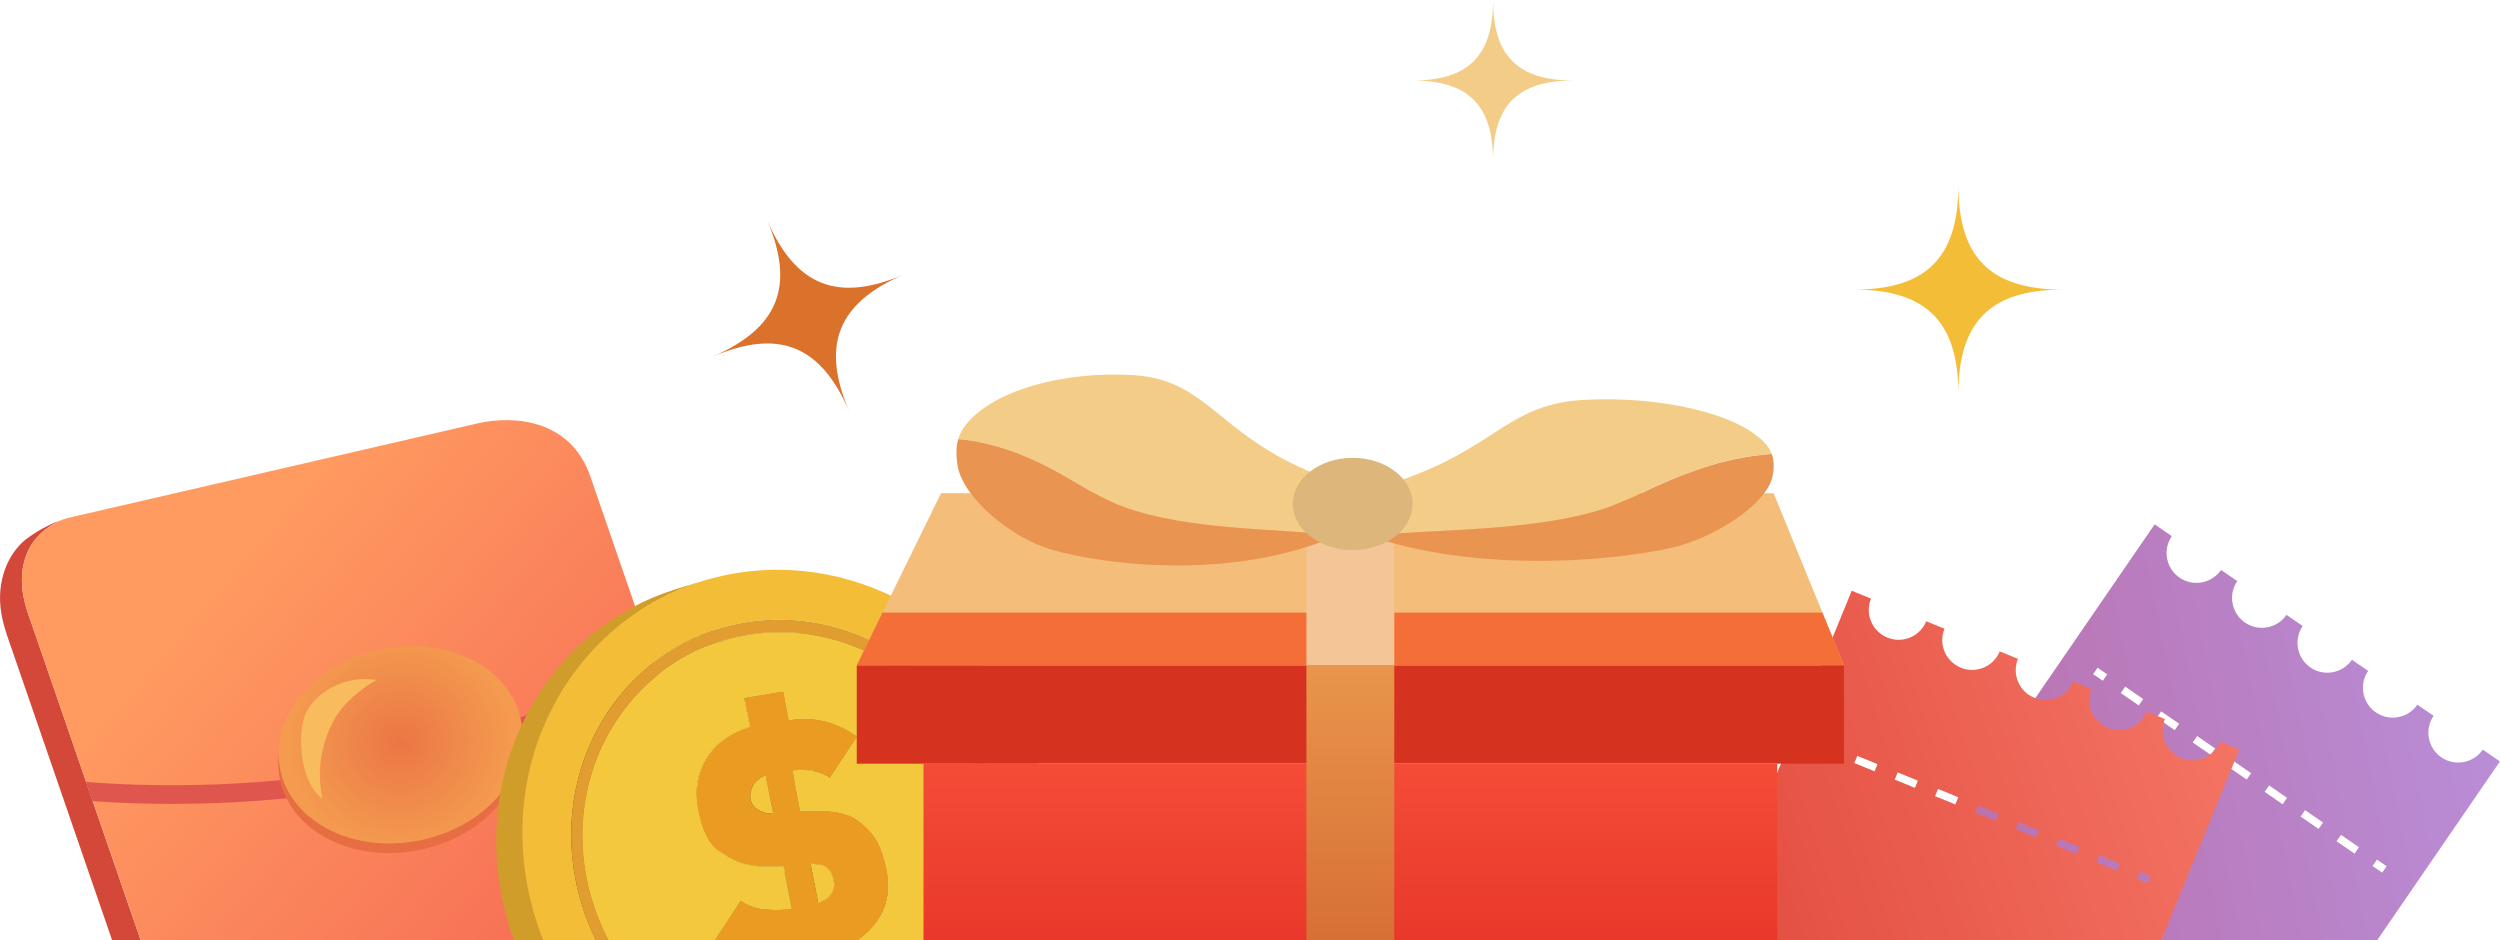 <?xml version="1.0" encoding="UTF-8"?><svg id="_圖層_2" xmlns="http://www.w3.org/2000/svg" xmlns:xlink="http://www.w3.org/1999/xlink" viewBox="0 0 401.84 151.15"><defs><style>.cls-1{fill:none;}.cls-2{clip-path:url(#clippath);}.cls-3{fill:#f4bd38;}.cls-4{fill:#f8bc5f;}.cls-5{fill:#f3cc87;}.cls-6{fill:#f46f38;}.cls-7{fill:#f4c83c;}.cls-8{fill:#f4be7a;}.cls-9{fill:#f3c597;}.cls-10{fill:#e99451;}.cls-11{fill:#e99c21;}.cls-12{fill:#e76e43;}.cls-13{fill:#7f591b;}.cls-14{fill:#7e6a1e;}.cls-15{fill:#7d691e;}.cls-16{fill:#df564f;}.cls-17{fill:#d34838;}.cls-18{fill:#d09c2a;}.cls-19{fill:#d53220;}.cls-20{fill:#dcb67a;}.cls-21{fill:#da722c;}.cls-22{fill:#e19d30;}.cls-23{fill:#7a551a;}.cls-24{fill:#7a671d;}.cls-25{fill:#78651d;}.cls-26{fill:#785419;}.cls-27{fill:#765219;}.cls-28{fill:#7c561a;}.cls-29{fill:url(#_未命名漸層_8);}.cls-30{clip-path:url(#clippath-1);}.cls-31{clip-path:url(#clippath-4);}.cls-32{clip-path:url(#clippath-3);}.cls-33{clip-path:url(#clippath-2);}.cls-34{clip-path:url(#clippath-7);}.cls-35{clip-path:url(#clippath-8);}.cls-36{clip-path:url(#clippath-6);}.cls-37{clip-path:url(#clippath-5);}.cls-38{clip-path:url(#clippath-9);}.cls-39{clip-path:url(#clippath-20);}.cls-40{clip-path:url(#clippath-21);}.cls-41{clip-path:url(#clippath-14);}.cls-42{clip-path:url(#clippath-13);}.cls-43{clip-path:url(#clippath-12);}.cls-44{clip-path:url(#clippath-10);}.cls-45{clip-path:url(#clippath-15);}.cls-46{clip-path:url(#clippath-17);}.cls-47{clip-path:url(#clippath-16);}.cls-48{clip-path:url(#clippath-19);}.cls-49{clip-path:url(#clippath-11);}.cls-50{clip-path:url(#clippath-18);}.cls-51{fill:url(#_未命名漸層_28);}.cls-52{fill:url(#_未命名漸層_15);}.cls-53{fill:url(#_未命名漸層_13);}.cls-54{fill:url(#_未命名漸層_10);}.cls-55{fill:url(#_未命名漸層_87);}.cls-56{isolation:isolate;}</style><clipPath id="clippath"><rect class="cls-1" width="401.84" height="151.15"/></clipPath><linearGradient id="_未命名漸層_87" x1="23.28" y1="104.83" x2="123.42" y2="190.31" gradientUnits="userSpaceOnUse"><stop offset="0" stop-color="#ff9b61"/><stop offset="1" stop-color="#f1534e"/></linearGradient><radialGradient id="_未命名漸層_28" cx="-13.72" cy="179.12" fx="-13.72" fy="179.12" r="19.25" gradientTransform="translate(123.38 -33.47) rotate(15.69) scale(.94 .91) skewX(-.87)" gradientUnits="userSpaceOnUse"><stop offset="0" stop-color="#eb7645"/><stop offset="1" stop-color="#f49b4f"/></radialGradient><linearGradient id="_未命名漸層_15" x1="299.43" y1="147.09" x2="402.69" y2="126.68" gradientUnits="userSpaceOnUse"><stop offset="0" stop-color="#ba6ca5"/><stop offset="1" stop-color="#b98dd7"/></linearGradient><linearGradient id="_未命名漸層_13" x1="263.99" y1="161.71" x2="364.9" y2="128.38" gradientUnits="userSpaceOnUse"><stop offset="0" stop-color="#e04638"/><stop offset="1" stop-color="#f47565"/></linearGradient><clipPath id="clippath-1"><path class="cls-1" d="M130.49,117.92c.06-.02,.13-.04,.19-.06,.06-.02,.14-.04,.2-.06s.15-.05,.21-.07,.15-.05,.21-.07,.15-.05,.21-.07,.15-.05,.21-.07,.14-.04,.2-.06c.06-.02,.13-.04,.19-.06,.09-.03,.21-.07,.3-.09,.1-.03,.22-.07,.32-.1s.23-.07,.33-.1,.24-.07,.34-.11,.24-.07,.34-.11,.23-.07,.33-.1,.22-.07,.32-.1c.09-.03,.21-.07,.3-.09,1.08,.46,2.12,1.05,3.13,1.78l-4.18,1.31c-1.01-.73-2.05-1.32-3.13-1.78Z"/></clipPath><clipPath id="clippath-2"><path class="cls-1" d="M124.57,116.84c-.64,.03-1.28,.09-1.94,.21l4.18-1.31c.66-.11,1.3-.18,1.94-.21,1.33-.05,2.61,.07,3.85,.39,.71,.18,1.4,.41,2.08,.7-1.39,.44-2.79,.87-4.18,1.31-.68-.29-1.37-.52-2.08-.7-1.23-.31-2.52-.44-3.85-.39Z"/></clipPath><clipPath id="clippath-3"><path class="cls-1" d="M133.59,133.08c-1.48-1.06-3.82-1.54-7.04-1.47l4.18-1.31c3.22-.07,5.57,.41,7.04,1.47,1.48,1.06,2.55,2.22,3.23,3.48-1.39,.44-2.79,.87-4.18,1.31,1.39-.44,2.79-.87,4.18-1.31,.68,1.26,1.19,2.8,1.54,4.59,.61,3.12,.12,5.83-1.46,8.13l-4.18,1.31c1.58-2.3,2.07-5.02,1.46-8.13-.35-1.79-.86-3.33-1.54-4.59-.68-1.26-1.75-2.42-3.23-3.48Z"/></clipPath><clipPath id="clippath-4"><path class="cls-1" d="M133.42,125.03l-4.18,1.31c-.84-.61-1.84-1-2.98-1.17-.75-.1-1.45-.14-2.09-.12-.34,.01-.67,.05-.98,.1l4.18-1.31c.31-.05,.64-.09,.98-.1,.64-.03,1.34,.01,2.09,.12,1.14,.17,2.14,.56,2.98,1.17Z"/></clipPath><clipPath id="clippath-5"><path class="cls-1" d="M132.87,139.43l-4.18,1.31c-.28-.24-.68-.39-1.18-.47-.5-.08-.97-.11-1.41-.11l4.18-1.31c.44,0,.91,.03,1.41,.11,.5,.08,.89,.23,1.18,.47Z"/></clipPath><clipPath id="clippath-6"><path class="cls-1" d="M134.07,153.01l-4.18,1.31c3.1-1.06,5.43-2.73,7.01-5.03l4.18-1.31c-1.58,2.3-3.91,3.97-7.01,5.03Z"/></clipPath><clipPath id="clippath-7"><path class="cls-1" d="M131.52,145.18l-4.18,1.31c1.98-.75,2.81-1.99,2.48-3.68-.19-.97-.57-1.66-1.13-2.07l4.18-1.31c.56,.41,.94,1.1,1.13,2.07,.33,1.7-.49,2.93-2.48,3.68Z"/></clipPath><clipPath id="clippath-8"><path class="cls-1" d="M115.54,101.4c-1.52,.25-2.99,.61-4.42,1.06l4.18-1.31c1.43-.45,2.9-.8,4.42-1.06,1.39-.23,2.78-.38,4.16-.43,17.31-.72,33.38,12.11,36.91,30.27,3.51,18.02-6.53,35.14-22.8,40.24l-4.18,1.31c16.28-5.1,26.32-22.21,22.8-40.24-3.54-18.16-19.6-30.99-36.91-30.27-1.38,.06-2.77,.2-4.16,.43Z"/></clipPath><clipPath id="clippath-9"><path class="cls-1" d="M137.39,168.25l-4.18,1.31c15.42-4.83,24.94-21,21.63-38.03-3.35-17.16-18.56-29.27-34.97-28.59-1.32,.05-2.63,.2-3.96,.41-1.44,.24-2.85,.58-4.2,1l4.18-1.31c1.36-.42,2.76-.76,4.2-1,1.33-.22,2.64-.36,3.96-.41,16.4-.68,31.62,11.43,34.97,28.59,3.32,17.03-6.21,33.2-21.63,38.03Z"/></clipPath><clipPath id="clippath-10"><path class="cls-1" d="M119.46,132.05c.46-.14,.92-.29,1.38-.43,.1-.03,.23-.07,.33-.1,.1-.03,.24-.08,.35-.11s.25-.08,.36-.11,.26-.08,.37-.11,.26-.08,.37-.11,.25-.08,.36-.11,.24-.08,.35-.11c.1-.03,.23-.07,.33-.1,.17,0,.34,0,.53,0,.03,0,.07,0,.1,0l-4.18,1.31s-.07,0-.1,0c-.19,0-.37,0-.53,0Z"/></clipPath><clipPath id="clippath-11"><path class="cls-1" d="M121.03,126.27l-4.18,1.31c.41-.73,1.09-1.28,2.05-1.66l4.18-1.31c-.95,.38-1.64,.93-2.05,1.66Z"/></clipPath><clipPath id="clippath-12"><path class="cls-1" d="M117.51,131.39c-.3-.22-.53-.44-.7-.69,1.39-.44,2.79-.87,4.18-1.31,.17,.24,.4,.47,.7,.69,.31,.22,.66,.39,1.06,.52,.26,.08,.55,.13,.89,.15-1.39,.44-2.79,.87-4.18,1.31-.34-.02-.63-.07-.89-.15-.4-.13-.75-.3-1.06-.52Z"/></clipPath><clipPath id="clippath-13"><path class="cls-1" d="M116.45,129.76c-.14-.73,0-1.45,.4-2.18l4.18-1.31c-.41,.73-.54,1.45-.4,2.18,.08,.38,.19,.69,.36,.93h0c-1.39,.44-2.79,.87-4.18,1.31,0,0,0,0,0,0-.17-.24-.29-.55-.36-.93Z"/></clipPath><clipPath id="clippath-14"><path class="cls-1" d="M116.22,146.79c.06-.02,.13-.04,.19-.06,.06-.02,.14-.04,.2-.06s.15-.05,.21-.07,.15-.05,.22-.07,.15-.05,.22-.07,.15-.05,.21-.07,.14-.04,.2-.06c.06-.02,.13-.04,.19-.06,.09-.03,.21-.06,.3-.09,.09-.03,.22-.07,.31-.1s.23-.07,.33-.1,.23-.07,.33-.1,.23-.07,.33-.1,.23-.07,.33-.1,.22-.07,.31-.1c.09-.03,.21-.06,.3-.09,.72,.31,1.53,.53,2.43,.65,.87,.12,1.74,.16,2.6,.12,.61-.03,1.22-.09,1.82-.19l-4.18,1.31c-.61,.1-1.21,.16-1.82,.19-.86,.04-1.73,0-2.6-.12-.9-.12-1.71-.34-2.43-.65Z"/></clipPath><clipPath id="clippath-15"><path class="cls-1" d="M116.22,146.79c-.47-.2-.9-.45-1.29-.74l4.18-1.31c.39,.29,.82,.53,1.29,.74-.84,.26-1.69,.53-2.53,.79-.27,.09-.55,.17-.82,.26-.06,.02-.15,.05-.22,.07-.11,.03-.21,.07-.32,.1-.03,0-.07,.02-.1,.03-.06,.02-.13,.06-.19,.06Z"/></clipPath><clipPath id="clippath-16"><path class="cls-1" d="M123.93,139.27l-4.18,1.31c-1.61,.05-3.06-.1-4.37-.45s-2.69-1.08-4.17-2.18c-1.47-1.1-2.52-3.27-3.15-6.5-.6-3.1-.18-5.85,1.28-8.24,1.46-2.4,3.79-4.1,7-5.1l4.18-1.31c-3.21,1-5.54,2.71-7,5.1-1.46,2.4-1.88,5.14-1.28,8.24,.63,3.23,1.68,5.4,3.15,6.5,1.47,1.1,2.86,1.82,4.17,2.18s2.76,.5,4.37,.45Z"/></clipPath><clipPath id="clippath-17"><path class="cls-1" d="M110.34,168.12c.07-.02,.17-.05,.24-.07,.08-.02,.18-.05,.25-.08s.18-.06,.26-.08,.18-.06,.26-.08,.18-.06,.26-.08,.18-.06,.26-.08,.17-.05,.25-.08c.07-.02,.17-.05,.24-.07,.72-.23,1.44-.45,2.16-.68,4.65,2.09,9.65,3.07,14.68,2.86,1.33-.06,2.66-.19,3.99-.42,1.44-.24,2.85-.58,4.21-1l-4.18,1.31c-1.36,.43-2.76,.76-4.21,1-1.33,.22-2.66,.36-3.99,.42-5.02,.21-10.02-.77-14.68-2.86Z"/></clipPath><clipPath id="clippath-18"><path class="cls-1" d="M104.18,164.55c-.92-.67-1.8-1.37-2.64-2.11,0,0,4.18-1.31,4.18-1.31,.84,.74,1.72,1.45,2.64,2.11,1.96,1.42,4.02,2.61,6.16,3.57-1.39,.44-2.79,.87-4.18,1.31-2.14-.96-4.2-2.15-6.16-3.57Z"/></clipPath><clipPath id="clippath-19"><path class="cls-1" d="M90.09,142.39c-3.32-17.03,6.2-33.2,21.62-38.03l4.18-1.31c-15.42,4.83-24.94,21-21.62,38.03,1.53,7.85,5.55,14.85,11.45,20.04,0,0-4.18,1.31-4.18,1.31-5.9-5.2-9.91-12.2-11.44-20.04Z"/></clipPath><clipPath id="clippath-20"><path class="cls-1" d="M137.99,170.16l-4.18,1.31c-1.43,.45-2.9,.8-4.42,1.06-1.4,.23-2.8,.38-4.2,.43-7.72,.32-15.39-2.02-21.95-6.79-7.77-5.63-13.07-13.97-14.92-23.48-3.51-18.02,6.53-35.14,22.8-40.24l4.18-1.31c-16.28,5.1-26.31,22.21-22.8,40.24,1.86,9.52,7.16,17.85,14.92,23.48,6.56,4.77,14.23,7.11,21.95,6.79,1.4-.06,2.8-.21,4.2-.43,1.52-.25,2.99-.61,4.42-1.06Z"/></clipPath><clipPath id="clippath-21"><path class="cls-18" d="M140.57,177.84l-4.18,1.31c-1.76,.55-3.58,.99-5.45,1.3-1.71,.29-3.42,.46-5.12,.53-21.22,.88-40.85-14.76-45.18-37.01-4.3-22.08,7.97-42.97,27.91-49.21l4.18-1.31c-19.94,6.25-32.21,27.13-27.91,49.21,4.33,22.24,23.96,37.88,45.18,37.01,1.7-.07,3.41-.25,5.12-.53,1.87-.31,3.69-.75,5.45-1.3Z"/></clipPath><linearGradient id="_未命名漸層_8" x1="217.05" y1="122.75" x2="217.05" y2="165.67" gradientUnits="userSpaceOnUse"><stop offset="0" stop-color="#f44c37"/><stop offset="1" stop-color="#e32e25"/></linearGradient><linearGradient id="_未命名漸層_10" x1="217.05" y1="106.94" x2="217.05" y2="165.67" gradientUnits="userSpaceOnUse"><stop offset="0" stop-color="#e9954b"/><stop offset="1" stop-color="#d1632e"/></linearGradient></defs><g id="_圖層_1-2"><g class="cls-2"><g><g><path class="cls-17" d="M132.15,198.09l-3.45,3.28-82.2,18.98c-2.36,.55-4.97-1.01-5.82-3.48L1.12,102.09c-.28-.82-.56-1.79-.78-2.84-.06-.27-.11-.53-.15-.8-.79-4.95,1.02-9.35,3.87-11.67,.16-.13,.32-.25,.49-.37,2.02-1.48,4.34-2.6,6.5-3.18-5.65,1.63-9.39,7.06-6.56,15.31h0s39.64,115.05,39.64,115.05c.85,2.47,3.46,4.03,5.82,3.48l82.2-18.98Z"/><path class="cls-55" d="M132.15,198.09l-82.2,18.98c-2.36,.55-4.97-1.01-5.82-3.48l-23.46-68.1-1.07-3.09L4.49,98.55h0c-2.83-8.26,.91-13.69,6.56-15.32,.17-.05,.35-.09,.52-.13,.03-.01,.06-.01,.09-.02l65.03-15.01c6.03-1.4,15.05-.58,18.19,8.48,0,.01,.01,.02,.01,.03l14.8,42.93,1.04,3.02,24.16,70.1c.85,2.48-.38,4.92-2.74,5.46Z"/><path class="cls-1" d="M.34,99.25c-.06-.27-.11-.53-.15-.8-.79-4.95,1.02-9.35,3.87-11.67,.16-.13,.32-.25,.49-.37"/><path class="cls-1" d="M94.89,76.58s-.01-.02-.01-.03c-3.14-9.06-12.16-9.88-18.19-8.48"/><path class="cls-16" d="M104.94,105.81c-9.21,7.31-23.62,15.31-38.99,19.15-12.52,3.13-26.37,4.25-38.35,4.25-4.57,0-8.87-.16-12.72-.44l-1.07-3.09c13.74,1.11,33.91,.75,51.42-3.63,15.42-3.85,29.82-12,38.67-19.26l1.04,3.02Z"/><g><ellipse class="cls-12" cx="64.33" cy="121.24" rx="19.75" ry="15.68" transform="translate(-23.07 15.42) rotate(-11.6)"/><ellipse class="cls-51" cx="64.39" cy="119.7" rx="19.75" ry="15.68" transform="translate(-22.76 15.4) rotate(-11.6)"/></g><path class="cls-4" d="M53.53,116c1.45-2.93,5.04-5.73,7.06-6.72-6.16-.85-10.07,2.73-11.29,5.08-1.45,2.52-1.51,11.01,2.54,14.02-1.08-4.99,.02-9.02,1.69-12.39Z"/></g><path class="cls-52" d="M399.08,120.49c-1.5,2.18-4.49,2.74-6.67,1.24s-2.74-4.49-1.24-6.67l-2.61-1.79c-1.5,2.18-4.49,2.74-6.67,1.24s-2.74-4.49-1.24-6.67l-2.61-1.79c-1.5,2.18-4.49,2.74-6.67,1.24s-2.74-4.49-1.24-6.67l-2.61-1.79c-1.5,2.18-4.49,2.74-6.67,1.24s-2.74-4.49-1.24-6.67l-2.61-1.79c-1.5,2.18-4.49,2.74-6.67,1.24s-2.74-4.49-1.24-6.67l-2.76-1.9-46.07,67.09,55.5,38.11,46.07-67.09-2.76-1.9Zm-61.08-11.07l-1.55-1.06,.71-1.03,1.55,1.06-.71,1.03Zm5.78,3.97l-2.89-1.99,.71-1.03,2.89,1.99-.71,1.03Zm5.78,3.97l-2.89-1.99,.71-1.03,2.89,1.99-.71,1.03Zm5.78,3.97l-2.89-1.99,.71-1.03,2.89,1.99-.71,1.03Zm5.78,3.97l-2.89-1.99,.71-1.03,2.89,1.99-.71,1.03Zm5.78,3.97l-2.89-1.99,.71-1.03,2.89,1.99-.71,1.03Zm5.78,3.97l-2.89-1.99,.71-1.03,2.89,1.99-.71,1.03Zm5.78,3.97l-2.89-1.99,.71-1.03,2.89,1.99-.71,1.03Zm4.44,3.05l-1.55-1.06,.71-1.03,1.55,1.06-.71,1.03Z"/><path class="cls-53" d="M356.86,119.22c-1,2.45-3.81,3.63-6.26,2.62s-3.63-3.81-2.62-6.26l-2.93-1.2c-1,2.45-3.81,3.63-6.26,2.62s-3.63-3.81-2.62-6.26l-2.93-1.2c-1,2.45-3.81,3.63-6.26,2.62s-3.63-3.81-2.62-6.26l-2.93-1.2c-1,2.45-3.81,3.63-6.26,2.62s-3.63-3.81-2.62-6.26l-2.93-1.2c-1,2.45-3.81,3.63-6.26,2.62s-3.63-3.81-2.62-6.26l-3.1-1.27-30.83,75.32,62.3,25.51,30.83-75.32-3.1-1.27Zm-62.04,2.1l-1.74-.71,.47-1.16,1.74,.71-.47,1.16Zm6.49,2.66l-3.25-1.33,.47-1.16,3.25,1.33-.47,1.16Zm6.49,2.66l-3.25-1.33,.47-1.16,3.25,1.33-.47,1.16Zm6.49,2.66l-3.25-1.33,.47-1.16,3.25,1.33-.47,1.16Zm6.49,2.66l-3.25-1.33,.47-1.16,3.25,1.33-.47,1.16Zm6.49,2.66l-3.25-1.33,.47-1.16,3.25,1.33-.47,1.16Zm6.49,2.66l-3.25-1.33,.47-1.16,3.25,1.33-.47,1.16Zm6.49,2.66l-3.25-1.33,.47-1.16,3.25,1.33-.47,1.16Zm4.99,2.04l-1.74-.71,.47-1.16,1.74,.71-.47,1.16Z"/><g class="cls-56"><g class="cls-56"><g class="cls-30"><g class="cls-56"><path class="cls-15" d="M137.8,118.39l-4.18,1.31c-1.64-1.18-3.37-2.02-5.2-2.48-1.23-.31-2.52-.44-3.85-.39-.64,.03-1.28,.09-1.94,.21l4.18-1.31c.66-.11,1.3-.18,1.94-.21,1.33-.05,2.61,.07,3.85,.39,1.83,.46,3.56,1.29,5.2,2.48"/></g></g></g><polygon class="cls-14" points="133.42 125.03 129.24 126.34 133.62 119.7 137.8 118.39 133.42 125.03"/><polygon class="cls-24" points="126.81 115.73 122.63 117.04 121.73 112.42 125.92 111.11 126.81 115.73"/><g class="cls-56"><g class="cls-33"><g class="cls-56"><path class="cls-15" d="M137.8,118.39l-4.18,1.31c-1.64-1.18-3.37-2.02-5.2-2.48-1.23-.31-2.52-.44-3.85-.39-.64,.03-1.28,.09-1.94,.21l4.18-1.31c.66-.11,1.3-.18,1.94-.21,1.33-.05,2.61,.07,3.85,.39,1.83,.46,3.56,1.29,5.2,2.48"/></g></g></g><g class="cls-56"><g class="cls-32"><g class="cls-56"><path class="cls-15" d="M141.08,147.98l-4.18,1.31c1.58-2.3,2.07-5.02,1.46-8.13-.35-1.79-.86-3.33-1.54-4.59-.68-1.26-1.75-2.42-3.23-3.48-1.48-1.06-3.82-1.54-7.04-1.47l4.18-1.31c3.22-.07,5.57,.41,7.04,1.47,1.48,1.06,2.55,2.22,3.23,3.48,.68,1.26,1.19,2.8,1.54,4.59,.61,3.12,.12,5.83-1.46,8.13"/></g></g></g><g class="cls-56"><g class="cls-31"><g class="cls-56"><path class="cls-23" d="M133.42,125.03l-4.18,1.31c-.84-.61-1.84-1-2.98-1.17-.75-.1-1.45-.14-2.09-.12-.34,.01-.67,.05-.98,.1l4.18-1.31c.31-.05,.64-.09,.98-.1,.64-.03,1.34,.01,2.09,.12,1.14,.17,2.14,.56,2.98,1.17"/></g></g></g><polygon class="cls-25" points="130.73 130.3 126.55 131.61 124.45 131.64 128.63 130.33 130.73 130.3"/><polygon class="cls-24" points="128.63 130.33 124.45 131.64 123.18 125.15 127.37 123.84 128.63 130.33"/><g class="cls-56"><g class="cls-37"><g class="cls-56"><path class="cls-23" d="M132.87,139.43l-4.18,1.31c-.28-.24-.68-.39-1.18-.47-.5-.08-.97-.11-1.41-.11l4.18-1.31c.44,0,.91,.03,1.41,.11,.5,.08,.89,.23,1.18,.47"/></g></g></g><g class="cls-56"><g class="cls-36"><g class="cls-56"><path class="cls-15" d="M134.07,153.01l-4.18,1.31c3.1-1.06,5.43-2.73,7.01-5.03l4.18-1.31c-1.58,2.3-3.91,3.97-7.01,5.03"/></g></g></g><g class="cls-56"><g class="cls-34"><g class="cls-56"><path class="cls-23" d="M131.52,145.18l-4.18,1.31c1.98-.75,2.81-1.99,2.48-3.68-.19-.97-.57-1.66-1.13-2.07l4.18-1.31c.56,.41,.94,1.1,1.13,2.07,.33,1.7-.49,2.93-2.48,3.68"/></g></g></g><polygon class="cls-24" points="131.52 145.18 127.34 146.49 126.11 140.16 130.29 138.85 131.52 145.18"/><path class="cls-7" d="M132.87,139.43c.56,.41,.94,1.1,1.13,2.07,.33,1.7-.49,2.93-2.48,3.68l-1.23-6.33c.44,0,.91,.03,1.41,.11,.5,.08,.89,.23,1.18,.47Z"/><polygon class="cls-25" points="125.92 111.11 121.73 112.42 115.44 113.47 119.63 112.16 125.92 111.11"/><polygon class="cls-26" points="120.52 116.79 116.34 118.1 115.44 113.47 119.63 112.16 120.52 116.79"/><g class="cls-56"><g class="cls-35"><g class="cls-56"><path class="cls-15" d="M137.99,170.16l-4.18,1.31c16.28-5.1,26.31-22.21,22.8-40.24-3.54-18.16-19.6-30.99-36.91-30.27-1.38,.06-2.77,.2-4.16,.43-1.52,.25-2.99,.61-4.42,1.06l4.18-1.31c1.43-.45,2.9-.8,4.42-1.06,1.39-.23,2.78-.38,4.16-.43,17.31-.72,33.38,12.11,36.91,30.27,3.51,18.02-6.53,35.14-22.8,40.24"/></g></g></g><g class="cls-56"><g class="cls-38"><g class="cls-56"><path class="cls-23" d="M137.39,168.25l-4.18,1.31c15.42-4.83,24.94-21,21.63-38.03-3.35-17.16-18.56-29.27-34.97-28.59-1.32,.05-2.63,.2-3.96,.41-1.44,.24-2.85,.58-4.2,1l4.18-1.31c1.36-.42,2.76-.76,4.2-1,1.33-.22,2.64-.36,3.96-.41,16.4-.68,31.62,11.43,34.97,28.59,3.32,17.03-6.21,33.2-21.63,38.03"/></g></g></g><polygon class="cls-26" points="124.27 130.74 120.09 132.05 118.89 125.92 123.08 124.61 124.27 130.74"/><g class="cls-56"><g class="cls-44"><g class="cls-56"><path class="cls-15" d="M124.27,130.74l-4.18,1.31s-.07,0-.1,0c-.57,.02-1.04-.03-1.42-.15-.4-.13-.75-.3-1.06-.52-.3-.22-.53-.44-.7-.69-.17-.24-.29-.55-.36-.93-.14-.73,0-1.45,.4-2.18l4.18-1.31c-.41,.73-.54,1.45-.4,2.18,.08,.38,.19,.69,.36,.93,.17,.24,.4,.47,.7,.69,.31,.22,.66,.39,1.06,.52,.38,.12,.85,.17,1.42,.15,.03,0,.07,0,.1,0"/></g></g></g><polygon class="cls-26" points="127.26 146.06 123.08 147.37 121.74 140.52 125.92 139.21 127.26 146.06"/><g class="cls-56"><g class="cls-49"><g class="cls-56"><path class="cls-15" d="M121.03,126.27l-4.18,1.31c.41-.73,1.09-1.28,2.05-1.66l4.18-1.31c-.95,.38-1.64,.93-2.05,1.66"/></g></g></g><g class="cls-56"><g class="cls-43"><g class="cls-56"><path class="cls-15" d="M124.27,130.74l-4.18,1.31s-.07,0-.1,0c-.57,.02-1.04-.03-1.42-.15-.4-.13-.75-.3-1.06-.52-.3-.22-.53-.44-.7-.69-.17-.24-.29-.55-.36-.93-.14-.73,0-1.45,.4-2.18l4.18-1.31c-.41,.73-.54,1.45-.4,2.18,.08,.38,.19,.69,.36,.93,.17,.24,.4,.47,.7,.69,.31,.22,.66,.39,1.06,.52,.38,.12,.85,.17,1.42,.15,.03,0,.07,0,.1,0"/></g></g></g><g class="cls-56"><g class="cls-42"><g class="cls-56"><path class="cls-15" d="M124.27,130.74l-4.18,1.31s-.07,0-.1,0c-.57,.02-1.04-.03-1.42-.15-.4-.13-.75-.3-1.06-.52-.3-.22-.53-.44-.7-.69-.17-.24-.29-.55-.36-.93-.14-.73,0-1.45,.4-2.18l4.18-1.31c-.41,.73-.54,1.45-.4,2.18,.08,.38,.19,.69,.36,.93,.17,.24,.4,.47,.7,.69,.31,.22,.66,.39,1.06,.52,.38,.12,.85,.17,1.42,.15,.03,0,.07,0,.1,0"/></g></g></g><polygon class="cls-27" points="125.92 139.21 121.74 140.52 119.74 140.58 123.93 139.27 125.92 139.21"/><g class="cls-56"><g class="cls-41"><g class="cls-56"><path class="cls-15" d="M127.26,146.06l-4.18,1.31c-.61,.1-1.21,.16-1.82,.19-.86,.04-1.73,0-2.6-.12-1.49-.2-2.73-.66-3.73-1.39l4.18-1.31c1,.73,2.24,1.19,3.73,1.39,.87,.12,1.74,.16,2.6,.12,.61-.03,1.22-.09,1.82-.19"/></g></g></g><g class="cls-56"><g class="cls-45"><g class="cls-56"><path class="cls-15" d="M127.26,146.06l-4.18,1.31c-.61,.1-1.21,.16-1.82,.19-.86,.04-1.73,0-2.6-.12-1.49-.2-2.73-.66-3.73-1.39l4.18-1.31c1,.73,2.24,1.19,3.73,1.39,.87,.12,1.74,.16,2.6,.12,.61-.03,1.22-.09,1.82-.19"/></g></g></g><g class="cls-56"><g class="cls-47"><g class="cls-56"><path class="cls-23" d="M123.93,139.27l-4.18,1.31c-1.61,.05-3.06-.1-4.37-.45s-2.69-1.08-4.17-2.18c-1.47-1.1-2.52-3.27-3.15-6.5-.6-3.1-.18-5.85,1.28-8.24,1.45-2.39,3.78-4.09,6.97-5.1l4.18-1.31c-3.19,1-5.52,2.71-6.97,5.1-1.46,2.4-1.88,5.14-1.28,8.24,.63,3.23,1.68,5.4,3.15,6.5,1.47,1.1,2.86,1.82,4.17,2.18s2.76,.5,4.37,.45"/><path class="cls-13" d="M120.5,116.8l-4.18,1.31s.02,0,.03,0l4.18-1.31s-.02,0-.03,0"/></g></g></g><polygon class="cls-28" points="114.65 151.5 110.47 152.81 114.93 146.05 119.11 144.74 114.65 151.5"/><g class="cls-56"><g class="cls-46"><g class="cls-56"><path class="cls-15" d="M137.39,168.25l-4.18,1.31c-1.36,.43-2.76,.76-4.2,1-1.33,.22-2.66,.36-3.99,.42-7.33,.3-14.61-1.92-20.84-6.43-7.34-5.33-12.34-13.19-14.09-22.16-3.32-17.03,6.2-33.2,21.62-38.03l4.18-1.31c-15.42,4.83-24.94,21-21.62,38.03,1.75,8.97,6.75,16.83,14.09,22.16,6.23,4.51,13.5,6.74,20.84,6.43,1.33-.06,2.66-.19,3.99-.42,1.44-.24,2.85-.58,4.2-1"/></g></g></g><g class="cls-56"><g class="cls-50"><g class="cls-56"><path class="cls-15" d="M137.39,168.25l-4.18,1.31c-1.36,.43-2.76,.76-4.2,1-1.33,.22-2.66,.36-3.99,.42-7.33,.3-14.61-1.92-20.84-6.43-7.34-5.33-12.34-13.19-14.09-22.16-3.32-17.03,6.2-33.2,21.62-38.03l4.18-1.31c-15.42,4.83-24.94,21-21.62,38.03,1.75,8.97,6.75,16.83,14.09,22.16,6.23,4.51,13.5,6.74,20.84,6.43,1.33-.06,2.66-.19,3.99-.42,1.44-.24,2.85-.58,4.2-1"/></g></g></g><g class="cls-56"><g class="cls-48"><g class="cls-56"><path class="cls-15" d="M137.39,168.25l-4.18,1.31c-1.36,.43-2.76,.76-4.2,1-1.33,.22-2.66,.36-3.99,.42-7.33,.3-14.61-1.92-20.84-6.43-7.34-5.33-12.34-13.19-14.09-22.16-3.32-17.03,6.2-33.2,21.62-38.03l4.18-1.31c-15.42,4.83-24.94,21-21.62,38.03,1.75,8.97,6.75,16.83,14.09,22.16,6.23,4.51,13.5,6.74,20.84,6.43,1.33-.06,2.66-.19,3.99-.42,1.44-.24,2.85-.58,4.2-1"/></g></g></g><path class="cls-22" d="M160.79,129.93c3.82,19.6-8.39,38.13-27.22,41.29-1.4,.23-2.8,.38-4.2,.43-7.72,.32-15.39-2.02-21.95-6.79-7.77-5.63-13.07-13.97-14.92-23.48-3.82-19.6,8.39-38.13,27.22-41.29,1.39-.23,2.78-.38,4.16-.43,17.31-.72,33.38,12.11,36.91,30.27Zm-27.6,39.33c17.85-2.99,29.44-20.5,25.83-39.03-3.35-17.16-18.56-29.27-34.97-28.59-1.32,.05-2.63,.2-3.96,.41-17.85,2.99-29.43,20.5-25.82,39.03,1.75,8.97,6.75,16.83,14.09,22.16,6.23,4.51,13.5,6.74,20.84,6.43,1.33-.06,2.66-.19,3.99-.42"/><path class="cls-7" d="M121.03,126.27c.41-.73,1.09-1.28,2.05-1.66l1.2,6.13s-.07,0-.1,0c-.57,.02-1.04-.03-1.42-.15-.4-.13-.75-.3-1.06-.52-.3-.22-.53-.44-.7-.69-.17-.24-.29-.55-.36-.93-.14-.73,0-1.45,.4-2.18Z"/><path class="cls-11" d="M142.55,139.84c.61,3.12,.12,5.83-1.46,8.13-1.58,2.3-3.91,3.97-7.01,5.03l1.14,5.87-6.29,1.06-1.09-5.61c-.99,.17-1.95,.27-2.88,.31-1.47,.06-2.85-.04-4.15-.3-2.13-.43-4.17-1.38-6.14-2.83l4.46-6.75c1,.73,2.24,1.19,3.73,1.39,.87,.12,1.74,.16,2.6,.12,.61-.03,1.22-.09,1.82-.19l-1.34-6.85-1.99,.06c-1.61,.05-3.06-.1-4.37-.45s-2.69-1.08-4.17-2.18c-1.47-1.1-2.52-3.27-3.15-6.5-.6-3.1-.18-5.85,1.28-8.24,1.46-2.4,3.79-4.1,7-5.1l-.9-4.63,6.29-1.06,.9,4.63c.66-.11,1.3-.18,1.94-.21,1.33-.05,2.61,.07,3.85,.39,1.83,.46,3.56,1.29,5.2,2.48l-4.38,6.63c-.84-.61-1.84-1-2.98-1.17-.75-.1-1.45-.14-2.09-.12-.34,.01-.67,.05-.98,.1l1.26,6.49,2.1-.03c3.22-.07,5.57,.41,7.04,1.47,1.48,1.06,2.55,2.22,3.23,3.48,.68,1.26,1.19,2.8,1.54,4.59Zm-11.02,5.33c1.98-.75,2.81-1.99,2.48-3.68-.19-.97-.57-1.66-1.13-2.07-.28-.24-.68-.39-1.18-.47-.5-.08-.97-.11-1.41-.11l1.23,6.33m-7.35-14.43s.07,0,.1,0l-1.2-6.13c-.95,.38-1.64,.93-2.05,1.66-.41,.73-.54,1.45-.4,2.18,.08,.38,.19,.69,.36,.93,.17,.24,.4,.47,.7,.69,.31,.22,.66,.39,1.06,.52,.38,.12,.85,.17,1.42,.15"/><path class="cls-7" d="M124.06,101.64c16.4-.68,31.62,11.43,34.97,28.59,3.61,18.53-7.98,36.04-25.83,39.03-1.33,.22-2.66,.36-3.99,.42-7.33,.3-14.61-1.92-20.84-6.43-7.34-5.33-12.34-13.19-14.09-22.16-3.61-18.53,7.97-36.04,25.82-39.03,1.33-.22,2.64-.36,3.96-.41Zm17.03,46.34c1.58-2.3,2.07-5.02,1.46-8.13-.35-1.79-.86-3.33-1.54-4.59-.68-1.26-1.75-2.42-3.23-3.48-1.48-1.06-3.82-1.54-7.04-1.47l-2.1,.03-1.26-6.49c.31-.05,.64-.09,.98-.1,.64-.03,1.34,.01,2.09,.12,1.14,.17,2.14,.56,2.98,1.17l4.38-6.63c-1.64-1.18-3.37-2.02-5.2-2.48-1.23-.31-2.52-.44-3.85-.39-.64,.03-1.28,.09-1.94,.21l-.9-4.63-6.29,1.06,.9,4.63c-3.21,1-5.54,2.71-7,5.1-1.46,2.4-1.88,5.14-1.28,8.24,.63,3.23,1.68,5.4,3.15,6.5,1.47,1.1,2.86,1.82,4.17,2.18,1.31,.36,2.76,.5,4.37,.45l1.99-.06,1.34,6.85c-.61,.1-1.21,.16-1.82,.19-.86,.04-1.73,0-2.6-.12-1.49-.2-2.73-.66-3.73-1.39l-4.46,6.75c1.97,1.46,4.01,2.4,6.14,2.83,1.3,.26,2.69,.36,4.15,.3,.93-.04,1.89-.14,2.88-.31l1.09,5.61,6.29-1.06-1.14-5.87c3.1-1.06,5.43-2.73,7.01-5.03"/><g class="cls-56"><g class="cls-39"><g class="cls-56"><path class="cls-23" d="M137.99,170.16l-4.18,1.31c-1.43,.45-2.9,.8-4.42,1.06-1.4,.23-2.8,.38-4.2,.43-7.72,.32-15.39-2.02-21.95-6.79-7.77-5.63-13.07-13.97-14.92-23.48-3.51-18.02,6.53-35.14,22.8-40.24l4.18-1.31c-16.28,5.1-26.31,22.21-22.8,40.24,1.86,9.52,7.16,17.85,14.92,23.48,6.56,4.77,14.23,7.11,21.95,6.79,1.4-.06,2.8-.21,4.2-.43,1.52-.25,2.99-.61,4.42-1.06"/></g></g></g><g><path class="cls-18" d="M140.57,177.84l-4.18,1.31c-1.76,.55-3.58,.99-5.45,1.3-1.71,.29-3.42,.46-5.12,.53-21.22,.88-40.85-14.76-45.18-37.01-4.3-22.08,7.97-42.97,27.91-49.21l4.18-1.31c-19.94,6.25-32.21,27.13-27.91,49.21,4.33,22.24,23.96,37.88,45.18,37.01,1.7-.07,3.41-.25,5.12-.53,1.87-.31,3.69-.75,5.45-1.3Z"/><g class="cls-40"><g class="cls-56"><path class="cls-18" d="M140.57,177.84l-4.18,1.31c-1.76,.55-3.58,.99-5.45,1.3-1.71,.29-3.42,.46-5.12,.53-21.22,.88-40.85-14.76-45.18-37.01-4.3-22.08,7.97-42.97,27.91-49.21l4.18-1.31c-19.94,6.25-32.21,27.13-27.91,49.21,4.33,22.24,23.96,37.88,45.18,37.01,1.7-.07,3.41-.25,5.12-.53,1.87-.31,3.69-.75,5.45-1.3"/></g></g></g><path class="cls-3" d="M168.48,128.63c4.68,24.02-10.26,46.64-33.36,50.51-1.71,.29-3.42,.46-5.12,.53-21.22,.88-40.85-14.76-45.18-37.01-4.68-24.02,10.26-46.64,33.36-50.51,1.71-.29,3.42-.46,5.12-.53,21.22-.88,40.85,14.77,45.18,37.01Zm-34.91,42.58c18.83-3.16,31.04-21.69,27.22-41.29-3.54-18.16-19.6-30.99-36.91-30.27-1.38,.06-2.77,.2-4.16,.43-18.83,3.16-31.04,21.69-27.22,41.29,1.86,9.52,7.16,17.85,14.92,23.48,6.56,4.77,14.23,7.11,21.95,6.79,1.4-.06,2.8-.21,4.2-.43"/></g><g><polygon class="cls-8" points="296.39 106.94 137.7 106.94 141.85 98.47 151.26 79.27 285.09 79.27 292.93 98.47 296.39 106.94"/><rect class="cls-19" x="137.71" y="106.94" width="158.68" height="15.81"/><polygon class="cls-6" points="296.39 106.94 137.7 106.94 141.85 98.47 292.93 98.47 296.39 106.94"/><rect class="cls-29" x="148.44" y="122.75" width="137.22" height="42.92"/><rect class="cls-9" x="209.99" y="78.99" width="14.12" height="27.96"/><g><g><path class="cls-5" d="M155.2,78.09l1.28,1.8c-.49-.59-.92-1.2-1.28-1.8Z"/><path class="cls-5" d="M214.99,77.48v8.58c-10.11-1.14-23.92-.81-34.34-4.57-2.59-.94-5.38-2.5-8.13-4.16-3.2-1.85-9.44-5.51-16.83-6.55-.55-.08-1.1-.14-1.66-.19,.17-.6,.42-1.16,.77-1.69,4.01-6,16.04-9.37,27.64-8.58,12.48,.86,13.53,10.87,32.56,17.16Z"/><path class="cls-10" d="M214.99,86.05c-8.26,3.61-17.47,4.84-25.76,4.84-.92,0-1.84-.02-2.74-.05-.45-.02-.89-.03-1.33-.05-.26-.02-.52-.02-.78-.04-.35-.02-.69-.05-1.03-.07-.43-.03-.85-.06-1.28-.1-3.28-.27-6.27-.71-8.83-1.22-.36-.07-.72-.14-1.06-.22-.35-.08-.68-.14-1.01-.23-.19-.05-.38-.09-.57-.14-.44-.11-.86-.21-1.26-.33-4.6-1.27-9.75-4.76-12.8-8.49l-.06-.07-1.28-1.8s0,0,0-.02c-.66-1.07-1.1-2.13-1.27-3.14-.26-1.51-.29-3,.09-4.34h0c.56,.05,1.11,.11,1.66,.19,7.4,1.04,13.64,4.69,16.83,6.55,2.76,1.66,5.54,3.22,8.13,4.16,10.42,3.77,24.23,3.43,34.34,4.57Z"/><path class="cls-10" d="M156.48,79.89c-.49-.59-.92-1.2-1.28-1.8l1.28,1.8Z"/></g><g><path class="cls-5" d="M283.52,79.32l-1.36,1.52c.52-.5,.98-1.01,1.36-1.52Z"/><path class="cls-5" d="M219.86,78.8v7.25c10.76-.96,25.47-.68,36.56-3.87,2.76-.8,5.73-2.11,8.66-3.52,3.41-1.57,10.05-4.66,17.93-5.54,.59-.07,1.17-.12,1.77-.16-.18-.51-.45-.98-.82-1.43-4.27-5.07-17.08-7.93-29.44-7.25-13.29,.73-14.4,9.19-34.66,14.51Z"/><path class="cls-10" d="M219.86,86.06c8.79,3.05,18.61,4.09,27.43,4.09,.98,0,1.96-.01,2.92-.04,.48-.01,.95-.03,1.42-.04,.28-.01,.55-.02,.83-.03,.37-.02,.74-.04,1.1-.06,.45-.03,.91-.05,1.36-.08,3.49-.23,6.68-.6,9.4-1.03,.39-.06,.77-.12,1.13-.19,.37-.06,.72-.12,1.08-.19,.2-.04,.4-.08,.61-.12,.47-.09,.92-.18,1.35-.28,4.9-1.07,10.38-4.03,13.63-7.18l.06-.06,1.36-1.52s0,0,0-.02c.71-.91,1.17-1.81,1.35-2.66,.28-1.28,.31-2.54-.1-3.67h0c-.6,.04-1.18,.09-1.77,.16-7.88,.88-14.52,3.97-17.93,5.54-2.93,1.41-5.9,2.72-8.66,3.52-11.1,3.19-25.8,2.9-36.56,3.87Z"/><path class="cls-10" d="M282.16,80.85c.52-.5,.98-1.01,1.36-1.52l-1.36,1.52Z"/></g><ellipse class="cls-20" cx="217.43" cy="81" rx="9.62" ry="7.41"/></g><rect class="cls-54" x="209.99" y="106.94" width="14.12" height="58.73"/></g><path class="cls-5" d="M252.93,12.94c-8.96,0-12.94,3.97-12.94,12.94,0-8.96-3.97-12.94-12.94-12.94,8.96,0,12.94-3.97,12.94-12.94,0,8.96,3.97,12.94,12.94,12.94Z"/><path class="cls-3" d="M331.58,46.55c-11.64,0-16.8,5.16-16.8,16.8,0-11.64-5.16-16.8-16.8-16.8,11.64,0,16.8-5.16,16.8-16.8,0,11.64,5.16,16.8,16.8,16.8Z"/><path class="cls-21" d="M145.33,44.1c-10.7,4.59-13.41,11.37-8.81,22.07-4.59-10.7-11.37-13.41-22.07-8.81,10.7-4.59,13.41-11.37,8.81-22.07,4.59,10.7,11.37,13.41,22.07,8.81Z"/></g></g></g></svg>
